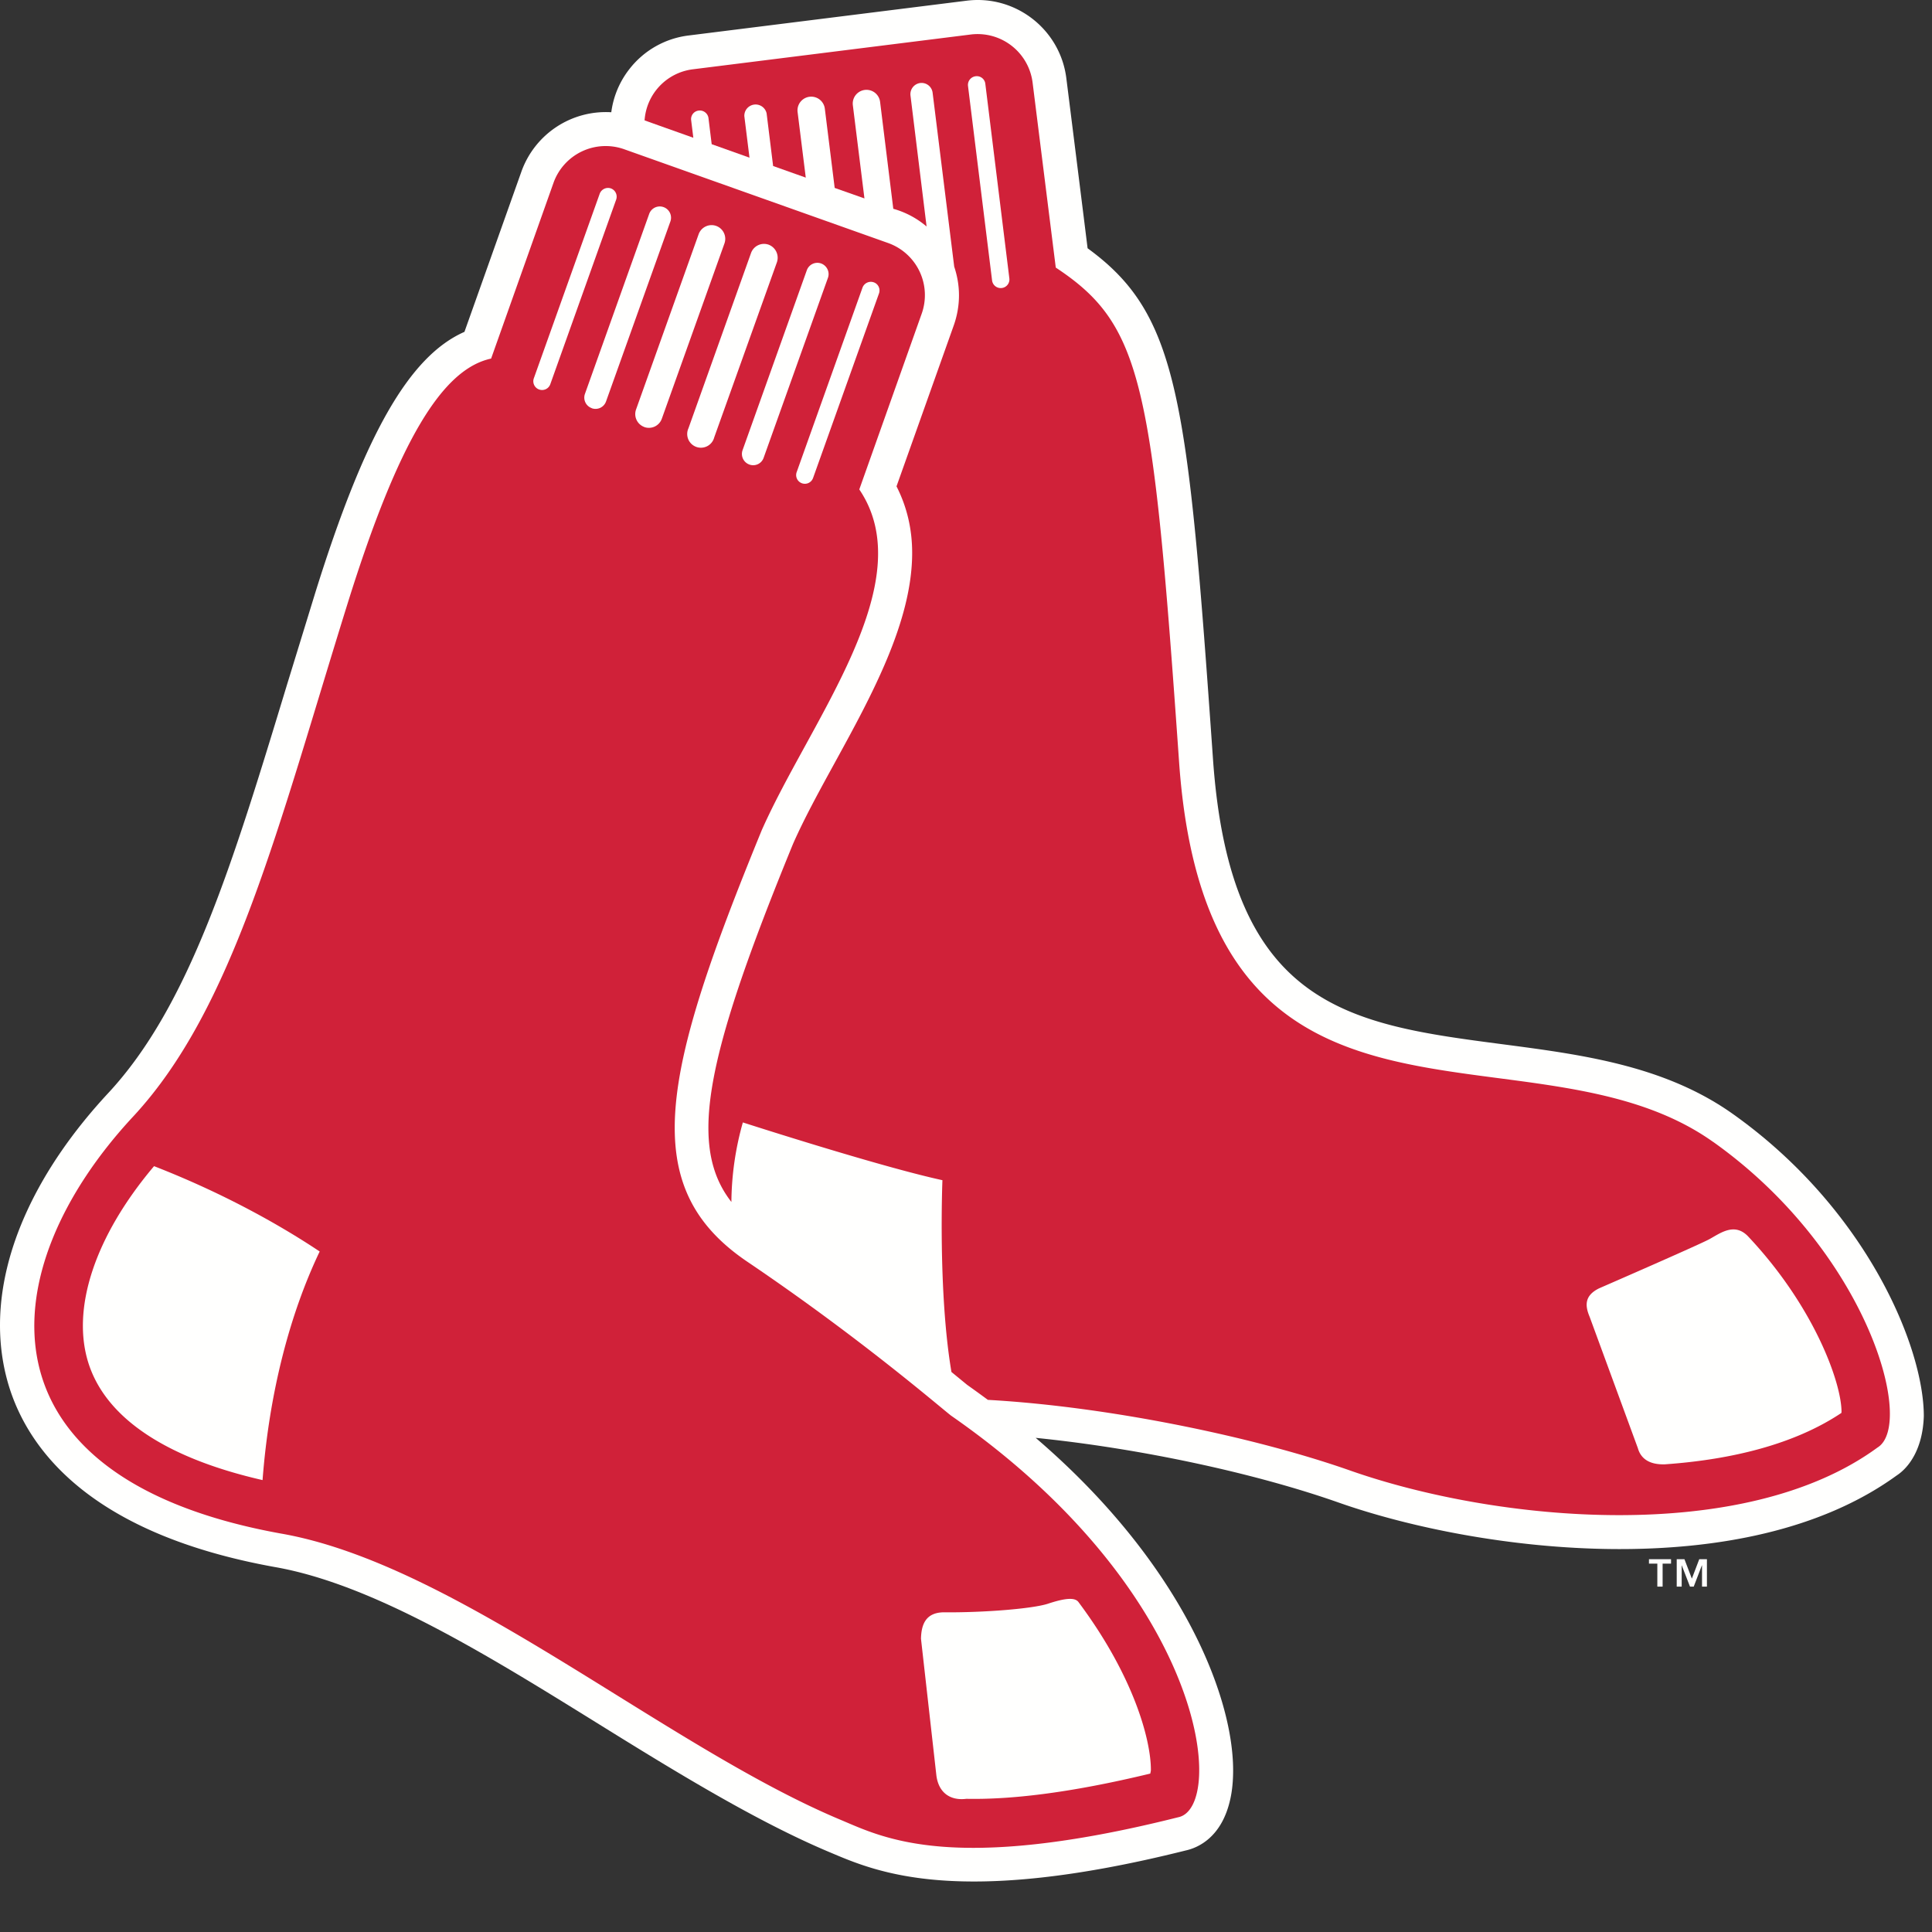 
<svg xmlns='http://www.w3.org/2000/svg' width='30' height='30' viewBox='0 0 30 30'><rect x="0" y="0" width="30" height="30" fill="#333333" stroke="none"/><g fill='none' fill-rule='evenodd'><path fill='#FFFFFE' d='M26.907 17.297c-1.06-.752-2.34-.92-3.576-1.082-2.36-.309-4.222-.553-4.495-4.417-.394-5.621-.53-6.91-1.948-7.943-.048-.394-.33-2.64-.33-2.64-.095-.76-.791-1.3-1.55-1.204l-4.315.54a1.374 1.374 0 0 0-.923.526 1.372 1.372 0 0 0-.278.666 1.392 1.392 0 0 0-1.395.92l-.885 2.49c-.861.38-1.552 1.599-2.317 4.053l-.436 1.418c-.847 2.788-1.516 4.993-2.78 6.351C.583 18.155 0 19.422 0 20.578c0 .35.053.69.16 1.013.323.969 1.296 2.232 4.097 2.74 1.538.266 3.32 1.373 5.043 2.442 1.187.737 2.457 1.517 3.597 1.994.732.311 1.996.848 5.515-.033.183-.04.564-.198.694-.807.028-.128.042-.275.042-.437 0-1.182-.828-3.245-3.066-5.163 1.6.161 3.388.541 4.708 1.006 2.19.77 6.299 1.292 8.659-.42.188-.122.407-.407.424-.923 0-1.084-.9-3.227-2.966-4.693'/><path fill='#D02139' d='M28.593 21.94c-.725.485-1.7.725-2.74.798-.221.007-.37-.073-.42-.25l-.749-2.04c-.072-.171-.085-.329.147-.443 0 0 1.54-.67 1.712-.763.171-.094.386-.26.595-.05 1.026 1.085 1.457 2.275 1.457 2.733l-.002.014M15.557 4.472a.135.135 0 0 1-.152-.117l-.374-3.021a.136.136 0 0 1 .119-.15.133.133 0 0 1 .15.117l.373 3.02a.134.134 0 0 1-.116.151M26.599 17.73c-2.834-2.013-7.835.575-8.29-5.895-.412-5.88-.56-6.784-1.915-7.68l-.36-2.873a.861.861 0 0 0-.962-.746l-4.313.54a.857.857 0 0 0-.75.793c.154.056.426.152.757.27l-.034-.274a.133.133 0 0 1 .118-.148.136.136 0 0 1 .151.115l.05.407.587.209-.08-.644a.175.175 0 0 1 .346-.043l.101.817.507.18-.127-1.018a.213.213 0 1 1 .423-.052l.153 1.23.462.163-.18-1.447a.212.212 0 1 1 .423-.052l.205 1.66a1.364 1.364 0 0 1 .517.275l-.25-2.033a.175.175 0 0 1 .151-.195.173.173 0 0 1 .193.154l.335 2.698c.048.143.074.292.074.445 0 .153-.026.31-.08.464l-.89 2.502c.168.33.243.677.243 1.034 0 1.062-.626 2.208-1.2 3.255-.244.445-.476.868-.65 1.263C11.43 15.263 11 16.6 11 17.513c0 .484.12.847.357 1.151a4.658 4.658 0 0 1 .178-1.235c.57.183 2.253.713 3.099.897 0 0-.071 1.733.14 2.978l.244.2c.11.078.216.155.322.233 1.905.107 4.167.584 5.624 1.097 2.267.797 6.104 1.17 8.19-.357.59-.361-.157-3.047-2.555-4.748'/><path fill='#D02139' d='M17.862 27.54c-1.293.312-2.2.405-2.857.392-.234.03-.425-.08-.464-.355l-.24-2.131c.005-.219.072-.402.343-.41.633.006 1.394-.056 1.63-.134.35-.116.44-.077.48-.015.857 1.15 1.117 2.137 1.117 2.594 0 .027-.007.038-.009.06M10.004 6.63a.213.213 0 0 1-.128-.27l.972-2.722a.214.214 0 0 1 .273-.13c.11.04.168.162.128.273l-.972 2.72a.213.213 0 0 1-.273.13m-.814-.293a.173.173 0 0 1-.107-.222l.997-2.793a.174.174 0 0 1 .33.115L9.41 6.235a.173.173 0 0 1-.221.104m-.818-.291a.136.136 0 0 1-.082-.173l1.023-2.866a.138.138 0 0 1 .175-.083.137.137 0 0 1 .081.173L8.545 5.966a.135.135 0 0 1-.173.082m3.562-2.249c.11.041.168.162.13.273l-.974 2.721a.213.213 0 1 1-.4-.142l.972-2.722a.214.214 0 0 1 .272-.13m.816.292c.09.033.139.132.106.224l-.998 2.793a.172.172 0 0 1-.223.105.175.175 0 0 1-.105-.221l.998-2.795a.174.174 0 0 1 .222-.106m.818.293c.07.024.106.102.081.172l-1.024 2.867a.135.135 0 0 1-.173.081.135.135 0 0 1-.082-.171l1.023-2.867a.138.138 0 0 1 .175-.082m-9.49 18.599c-1.489-.34-2.418-.954-2.698-1.796-.284-.857.092-1.99 1.012-3.079 1.04.405 1.92.89 2.572 1.325-.466.976-.784 2.198-.887 3.55m10.686-1.005c-.208-.164-1.43-1.218-3.157-2.385-1.727-1.167-1.328-2.916.222-6.701.759-1.715 2.494-3.847 1.515-5.292l.969-2.729a.859.859 0 0 0-.523-1.098L9.694 2.318a.86.86 0 0 0-1.1.523l-.968 2.727C6.871 5.73 6.19 6.835 5.4 9.363c-1.079 3.46-1.766 6.288-3.331 7.973-2.23 2.397-2.476 5.61 2.283 6.475 2.736.473 5.97 3.306 8.71 4.451.656.276 1.73.836 5.23-.043.752-.143.464-3.467-3.528-6.24'/><path fill='#FFFFFE' d='M25.605 24.28h.13v.357h.082v-.357h.131v-.069h-.343v.069M26.271 24.513l-.115-.302h-.12v.426h.077v-.331h.001l.128.331h.058l.127-.331h.002v.331h.076v-.426h-.119l-.115.302'/></g></svg>